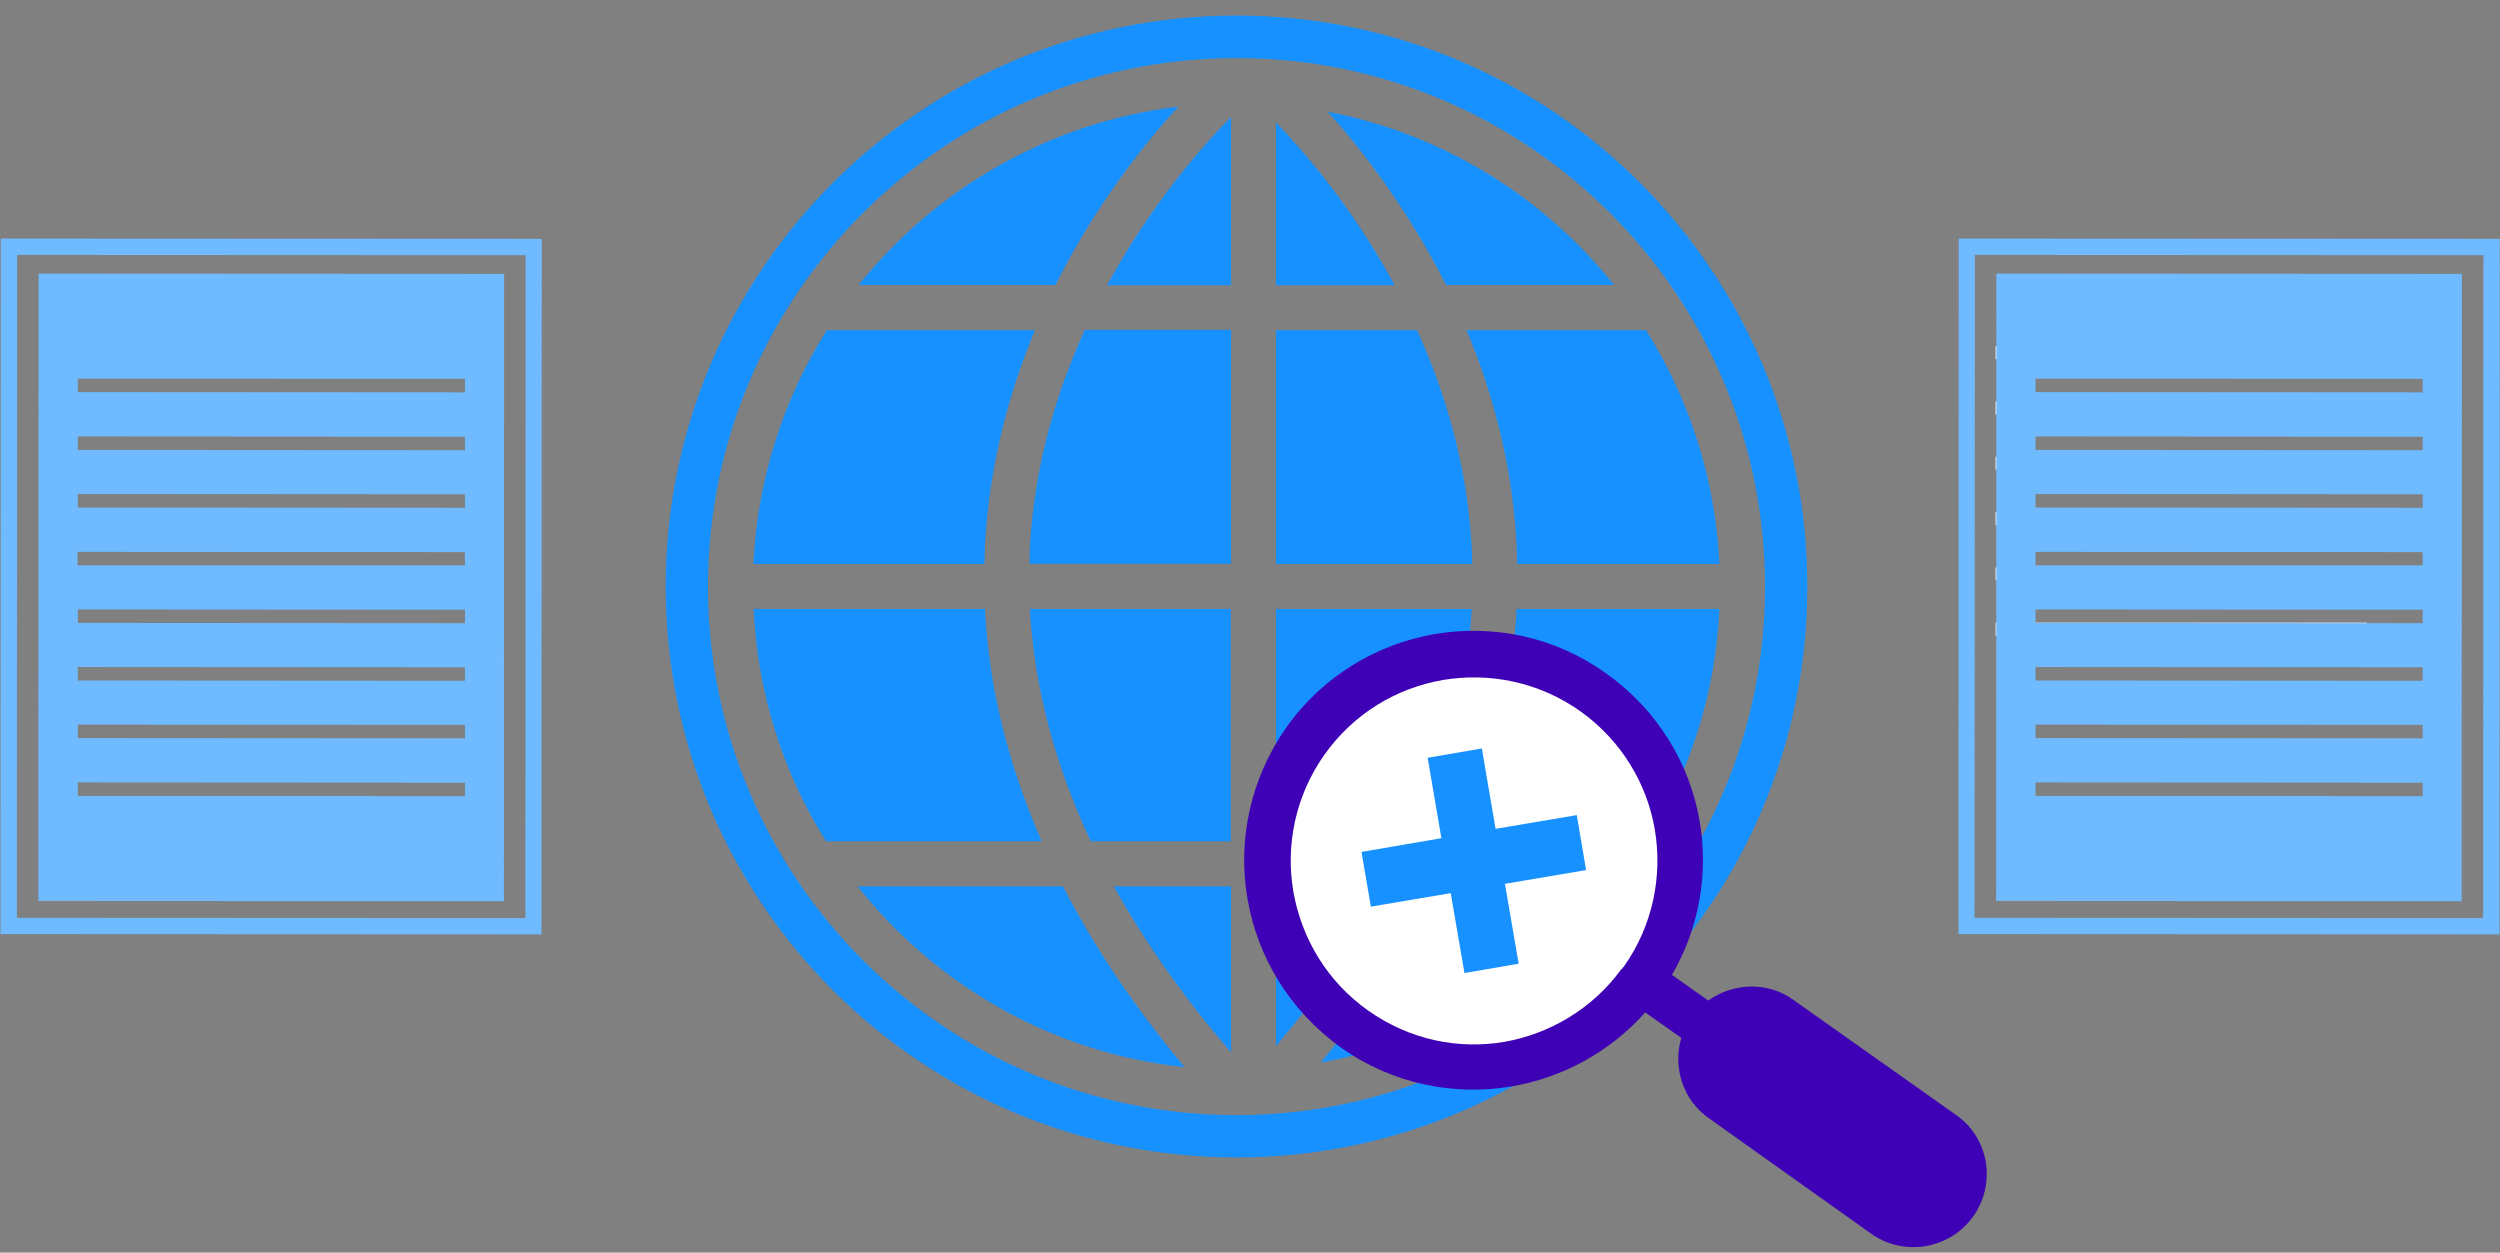 <?xml version="1.0" encoding="utf-8"?>
<!-- Generator: Adobe Illustrator 24.2.1, SVG Export Plug-In . SVG Version: 6.00 Build 0)  -->
<svg version="1.1" id="Layer_1" xmlns="http://www.w3.org/2000/svg" xmlns:xlink="http://www.w3.org/1999/xlink" x="0px" y="0px"
	 viewBox="0 0 964 483" style="enable-background:new 0 0 964 483;" xml:space="preserve">
<rect x="0" y="0" width="964" height="483" fill="#808080" stroke="none"/>
<style type="text/css">
	.st0{fill:none;stroke:#FFFFFF;stroke-width:5;stroke-miterlimit:10;}
	.st1{fill:#70BBFF;}
	.st2{fill:#1791FF;}
	.st3{fill-rule:evenodd;clip-rule:evenodd;fill:#FFFFFF;stroke:#FFFFFF;stroke-width:6;stroke-miterlimit:10;}
	.st4{fill-rule:evenodd;clip-rule:evenodd;fill:#3F01B5;}
	.st5{fill-rule:evenodd;clip-rule:evenodd;fill:#FFFFFF;}
	.st6{fill-rule:evenodd;clip-rule:evenodd;fill:#1791FF;}
</style>
<line class="st0" x1="769.5" y1="157.3" x2="912.7" y2="157.4"/>
<line class="st0" x1="769.5" y1="136" x2="912.7" y2="136"/>
<line class="st0" x1="769.5" y1="178.6" x2="912.7" y2="178.7"/>
<line class="st0" x1="769.5" y1="200" x2="912.7" y2="200"/>
<line class="st0" x1="769.5" y1="221.3" x2="912.7" y2="221.3"/>
<line class="st0" x1="769.5" y1="242.6" x2="912.7" y2="242.6"/>
<path class="st1" d="M963.8,360.3l-208.6-0.1L755.3,92l208.6,0.1L963.8,360.3z M761.4,353.9l196.1,0.1l0.1-255.6l-196.1-0.1
	L761.4,353.9z M769.8,105.5l-0.1,241.9l179.5,0.1l0.1-241.9L769.8,105.5z M934.2,307l-149.3-0.1l0-5.2l149.3,0.1L934.2,307z
	 M934.2,284.7l-149.3-0.1l0-5.2l149.3,0.1L934.2,284.7z M934.2,262.5l-149.3-0.1l0-5.2l149.3,0.1L934.2,262.5z M934.2,240.3
	l-149.3-0.1l0-5.2l149.3,0.1L934.2,240.3z M934.2,218L784.9,218l0-5.2l149.3,0.1L934.2,218z M934.2,195.8l-149.3-0.1l0-5.2
	l149.3,0.1L934.2,195.8z M934.2,173.6l-149.3-0.1l0-5.2l149.3,0.1L934.2,173.6z M934.2,151.3l-149.3-0.1l0-5.2l149.3,0.1
	L934.2,151.3z"/>
<path class="st1" d="M208.8,360.3L0.2,360.2L0.3,92l208.6,0.1L208.8,360.3z M6.5,353.9l196.1,0.1l0.1-255.6L6.6,98.3L6.5,353.9z
	 M14.9,105.5l-0.1,241.9l179.5,0.1l0.1-241.9L14.9,105.5z M179.3,307l-149.3-0.1l0-5.2l149.3,0.1L179.3,307z M179.3,284.7
	l-149.3-0.1l0-5.2l149.3,0.1L179.3,284.7z M179.3,262.5l-149.3-0.1l0-5.2l149.3,0.1L179.3,262.5z M179.3,240.3l-149.3-0.1l0-5.2
	l149.3,0.1L179.3,240.3z M179.3,218L29.9,218l0-5.2l149.3,0.1L179.3,218z M179.3,195.8l-149.3-0.1l0-5.2l149.3,0.1L179.3,195.8z
	 M179.3,173.6l-149.3-0.1l0-5.2l149.3,0.1L179.3,173.6z M179.3,151.3l-149.3-0.1l0-5.2l149.3,0.1L179.3,151.3z"/>
<path class="st2" d="M429.5,341.8h45.2v64C456.4,384.6,441.4,363.2,429.5,341.8z M420.6,324.4h54v-89.6h-77.5
	C398.8,264.8,406.7,294.7,420.6,324.4z M474.7,109.9V45.1c-10.8,10.9-30.8,33.5-47.8,64.9H474.7z M397.2,209.6
	c-0.2,2.6-0.2,5.2-0.2,7.8h77.7v-90.2h-56.4C407.4,151.1,399.1,178.8,397.2,209.6z M454.4,41.1c-49.7,6-93.5,31.6-123.3,68.8H407
	C422.4,79.1,441.1,55.6,454.4,41.1z M379.9,208.4c1.9-30.2,9.3-57.4,19.2-81.1h-80.3c-16.6,26.4-26.7,57.2-28.3,90.2h89.1
	C379.7,214.5,379.7,211.4,379.9,208.4z M584.7,208.4c0.2,3,0.2,6.1,0.3,9.1h78c-1.5-33-11.7-63.8-28.3-90.2h-69.2
	C575.4,151,582.9,178.2,584.7,208.4z M379.8,234.8h-89.2c1.5,32.8,11.5,63.4,27.9,89.6h83.2C388.7,294.8,381.3,264.9,379.8,234.8z
	 M330.7,341.8c30.3,38.2,75.1,64.3,126.1,69.7c-19.2-23-34.9-46.3-46.9-69.7H330.7z M567.5,234.8H492v89.6h52
	C558,294.7,565.8,264.8,567.5,234.8z M509.3,409.7c45.8-8.1,85.8-32.9,113.6-67.9h-68.1C543,364.6,527.8,387.3,509.3,409.7z
	 M563,324.4h72.1c16.4-26.3,26.4-56.8,27.9-89.6h-78.2C583.3,264.9,576,294.8,563,324.4z M622.4,109.9c-27.2-34-66-58.3-110.4-66.8
	c13.1,14.6,30.8,37.4,45.6,66.8H622.4z M696.9,226.2c0,121.6-98.5,220.1-220.1,220.1c-121.6,0-220.1-98.5-220.1-220.1
	C256.7,104.6,355.2,6,476.8,6C598.3,6,696.9,104.6,696.9,226.2z M680.6,226.2c0-112.4-91.4-203.8-203.8-203.8
	C364.4,22.4,273,113.8,273,226.2c0,112.4,91.4,203.8,203.8,203.8C589.1,429.9,680.6,338.5,680.6,226.2z M492,47.2v62.8h45.8
	C521.8,80.4,503.1,58.7,492,47.2z M567.4,209.5c-1.9-30.8-10.2-58.5-21-82.2H492v90.2h75.7C567.6,214.8,567.6,212.1,567.4,209.5z
	 M492,341.8v61.6c17.3-20.4,31.7-41,43.1-61.6H492z"/>
<g>
	<circle class="st3" cx="568.3" cy="331.9" r="75.2"/>
</g>
<path class="st4" d="M658.7,385.8c9.5-6.8,22.9-7.5,32.9-0.2l62.6,44.3c12.7,8.7,15.7,26.4,6.7,39.1l0,0c-9,12.7-26.7,15.7-39.4,6.7
	l-62.4-44.4c-10.3-7.1-14.1-19.9-10.8-31.1l-13.9-9.8c-13.7,15.3-32,25.2-51.5,28.5c-22.2,3.8-46.1-0.9-65.9-15
	c-19.8-14.3-32.2-35-36-57.5c-3.8-22.2,1-45.9,15-65.9c14-19.8,35-32.2,57.2-36c22.5-3.8,46.1,0.9,65.9,15
	c20.1,14.2,32.5,35,36.3,57.2c3.4,19.9,0,40.8-10.7,59.2L658.7,385.8z"/>
<path class="st5" d="M625.2,373.7c0.3,0,0.2-0.3,0.5-0.3c0-0.3,0.2-0.5,0.4-0.6c11.3-16,15-35,12-52.9c-3-17.7-12.9-34.4-28.8-45.7
	c-16-11.3-35-15-52.9-12c-17.9,3.1-34.4,12.9-45.7,28.8c-11.3,16-15,35-12,52.7c3.1,17.9,12.9,34.7,28.9,46
	c16,11.3,34.8,15.1,52.7,12C597.5,398.6,614,389.1,625.2,373.7L625.2,373.7z"/>
<polygon class="st6" points="585.6,371.6 564.7,375.2 559.4,344.4 528.6,349.6 525,328.5 555.8,323.2 550.5,292.2 571.4,288.6 
	576.7,319.6 608,314.3 611.6,335.5 580.3,340.8 "/>
</svg>
